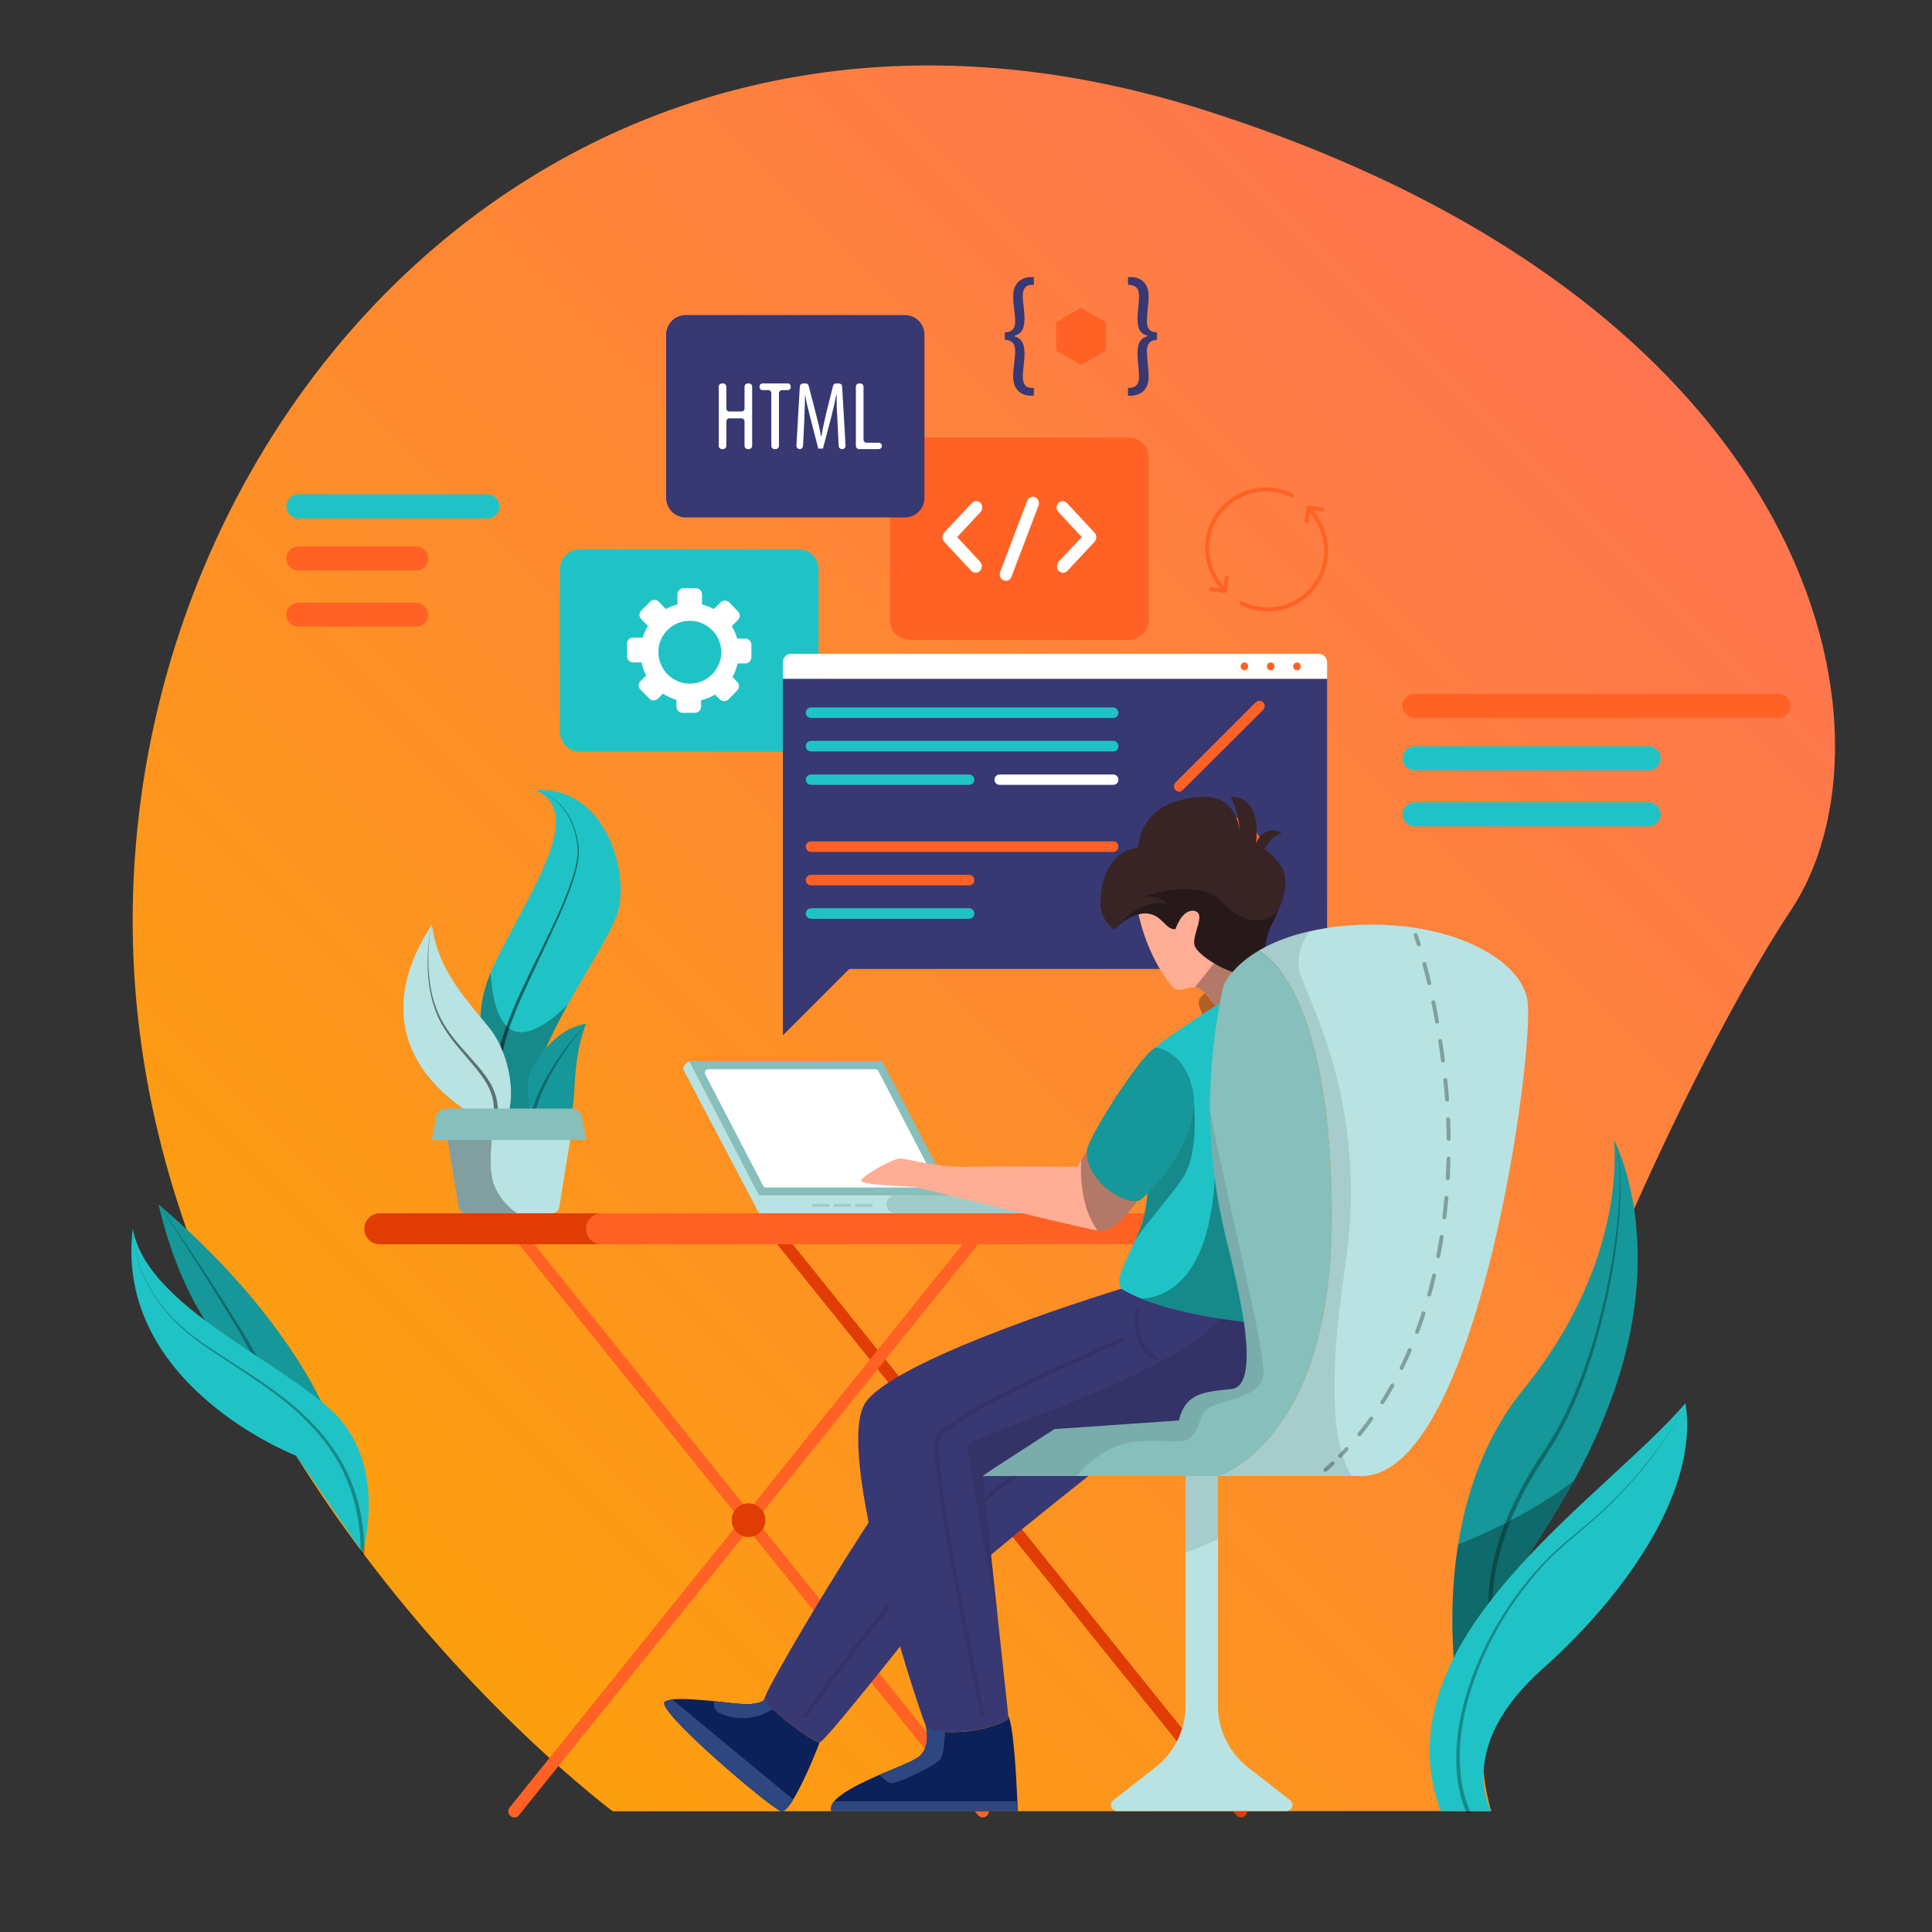 <svg version="1.2" xmlns="http://www.w3.org/2000/svg" viewBox="0 0 786 786" width="786" height="786">
	<rect x="0" y="0" width="786" height="786" fill="#333333" stroke="none"/>
	<title>2517914-ai</title>
	<defs>
		<linearGradient id="g1" x1="54" y1="728" x2="746.5" y2="35.5" gradientUnits="userSpaceOnUse">
			<stop offset="0" stop-color="#fca701"/>
			<stop offset="1" stop-color="#ff6d5d"/>
		</linearGradient>
	</defs>
	<style>
		.s0 { fill: url(#g1) } 
		.s1 { fill: #e03c03 } 
		.s2 { fill: #ff6224 } 
		.s3 { fill: #ffc947 } 
		.s4 { fill: #20c3c5 } 
		.s5 { fill: #ffffff } 
		.s6 { fill: #383873 } 
		.s7 { fill: #86bfbc } 
		.s8 { fill: #b8e3e2 } 
		.s9 { fill: #9fccc9 } 
		.s10 { opacity: .1;mix-blend-mode: overlay;fill: none;stroke: #000000;stroke-linecap: round;stroke-width: 1.6 } 
		.s11 { fill: #382424 } 
		.s12 { fill: #ffad94 } 
		.s13 { opacity: .3;mix-blend-mode: overlay;fill: #000000 } 
		.s14 { fill: #0c2059 } 
		.s15 { fill: #2e4780 } 
		.s16 { opacity: .1;mix-blend-mode: overlay;fill: #000000 } 
		.s17 { fill: #169799 } 
		.s18 { fill: none;stroke: #000000;stroke-linecap: round;stroke-width: 1.6 } 
		.s19 { fill: none;stroke: #000000;stroke-linecap: round;stroke-width: 1.6;stroke-dasharray: 8,8 } 
		.s20 { fill: #000000 } 
	</style>
	<g id="OBJECTS">
		<g id="&lt;Group&gt;">
			<path id="&lt;Path&gt;" class="s0" d="m728.5 370.5c-46.7 69.9-146.3 286.1-121.8 366.3l-357.4 0.1c0 0-51.7-38.4-101.8-105.3-9.1-12.1-18.2-25.2-26.9-39.2-9.2-14.8-18-30.6-26-47.3-23.3-48.4-39.9-104.5-40.6-166.5-2.3-214.7 183.5-414.3 436.3-333.7 252.8 80.5 284.9 255.7 238.2 325.6z"/>
			<g id="&lt;Group&gt;">
				<g id="&lt;Group&gt;">
					<path id="&lt;Path&gt;" class="s1" d="m504.9 739.4c-0.7 0-1.4-0.3-1.9-0.9l-190.6-237c-0.9-1.1-0.7-2.6 0.3-3.5 1.1-0.8 2.6-0.7 3.5 0.4l190.6 237c0.9 1 0.7 2.6-0.4 3.4-0.4 0.4-1 0.6-1.5 0.6z"/>
				</g>
				<g id="&lt;Group&gt;">
					<path id="&lt;Path&gt;" class="s2" d="m209.2 739.4c-0.5 0-1.1-0.2-1.5-0.6-1.1-0.8-1.2-2.4-0.4-3.4l190.6-237c0.9-1.1 2.4-1.2 3.5-0.4 1 0.9 1.2 2.4 0.3 3.5l-190.6 237c-0.4 0.6-1.2 0.9-1.9 0.9z"/>
				</g>
				<g id="&lt;Group&gt;">
					<path id="&lt;Path&gt;" class="s2" d="m399.8 739.4c-0.7 0-1.4-0.3-1.9-0.9l-190.6-237c-0.8-1.1-0.7-2.6 0.4-3.5 1-0.8 2.6-0.7 3.4 0.4l190.6 237c0.9 1 0.7 2.6-0.3 3.4-0.5 0.4-1 0.6-1.6 0.6z"/>
				</g>
				<path id="&lt;Path&gt;" class="s1" d="m243 506.2h-88.6c-3.4 0-6.2-2.8-6.2-6.3 0-3.4 2.8-6.3 6.2-6.3h88.6c3.5 0 6.3 2.9 6.3 6.3 0 3.5-2.8 6.3-6.3 6.3z"/>
				<path id="&lt;Path&gt;" class="s2" d="m497.8 506.2h-253.1c-3.5 0-6.3-2.8-6.3-6.3 0-3.4 2.8-6.3 6.3-6.3h253.1z"/>
				<g id="&lt;Group&gt;">
					<path id="&lt;Path&gt;" class="s1" d="m311.4 618.4c0 3.8-3.1 6.9-6.9 6.9-3.8 0-6.8-3.1-6.8-6.9 0-3.8 3-6.8 6.8-6.8 3.8 0 6.9 3 6.9 6.8z"/>
				</g>
				<path id="&lt;Path&gt;" class="s3" d="m416.5 618.4c0 3.8-3.1 6.9-6.9 6.9-3.8 0-6.9-3.1-6.9-6.9 0-3.8 3.1-6.8 6.9-6.8 3.8 0 6.9 3 6.9 6.8z"/>
			</g>
			<g id="&lt;Group&gt;">
				<path id="&lt;Path&gt;" class="s4" d="m325 305.8h-89.2c-4.4 0-8-3.6-8-8v-66.3c0-4.4 3.6-8 8-8h89.2c4.4 0 8 3.6 8 8v66.3c0 4.4-3.6 8-8 8z"/>
				<path id="&lt;Compound Path&gt;" fill-rule="evenodd" class="s5" d="m305.7 262.3v5.1c0 1.4-1.1 2.5-2.5 2.5h-3.1q-0.7 3-2.1 5.5l1.9 2c1 1 1 2.5 0 3.5l-3.5 3.6c-1 1-2.6 1-3.6 0l-1.9-1.9q-2.6 1.5-5.7 2.3v2.6c0 1.4-1.1 2.5-2.5 2.5h-5c-1.4 0-2.5-1.1-2.5-2.5v-2.8c-2-0.6-3.8-1.4-5.5-2.5l-2 2c-1 1-2.6 1-3.5 0l-3.6-3.6c-1-1-1-2.5 0-3.5l2.3-2.3q-1.3-2.5-1.9-5.3h-3.4c-1.4 0-2.5-1.1-2.5-2.5v-5.1c0-1.4 1.1-2.5 2.5-2.5h3.9q0.7-2.5 2.1-4.7l-2.7-2.8c-1-0.9-1-2.5 0-3.5l3.6-3.6c0.9-1 2.5-1 3.5 0l2.9 3q2.2-1.2 4.7-1.9v-4.1c0-1.3 1.1-2.5 2.5-2.5h5.1c1.3 0 2.4 1.2 2.4 2.5v4.1q2.6 0.7 4.8 1.9l2.7-2.7c1-1 2.6-1 3.6 0l3.5 3.6c1 1 1 2.6 0 3.5l-2.5 2.6q1.5 2.3 2.2 5h3.3c1.4 0 2.5 1.2 2.5 2.5zm-12.5 5.5c1.7-9-6.1-16.7-15.1-15-5 1-9.1 5-10 10-1.7 9 6 16.8 15 15.1 5-1 9.1-5 10.1-10.1z"/>
			</g>
			<g id="&lt;Group&gt;">
				<path id="&lt;Path&gt;" class="s2" d="m459.3 260.3h-89.2c-4.4 0-8-3.5-8-7.9v-66.4c0-4.4 3.6-8 8-8h89.2c4.4 0 8 3.6 8 8v66.4c0 4.4-3.6 7.9-8 7.9z"/>
				<g id="&lt;Group&gt;">
					<g id="&lt;Group&gt;">
						<g id="&lt;Group&gt;">
							<path id="&lt;Path&gt;" class="s5" d="m397 233c-0.7 0-1.3-0.2-1.8-0.7l-11.1-11.9c-0.9-1-0.9-2.7 0-3.7l11.3-12.1c1-1 2.5-1 3.5 0 0.9 1 0.9 2.7 0 3.7l-9.5 10.2 9.3 10c1 1.1 1 2.7 0 3.8-0.5 0.5-1.1 0.7-1.7 0.7z"/>
						</g>
						<g id="&lt;Group&gt;">
							<path id="&lt;Path&gt;" class="s5" d="m432.5 233c-0.7 0-1.3-0.2-1.8-0.7-0.9-1.1-0.9-2.7 0-3.8l9.4-10-9.5-10.2c-1-1-1-2.7 0-3.7 0.9-1 2.5-1 3.4 0l11.3 12.1c0.5 0.5 0.7 1.1 0.7 1.8 0 0.7-0.2 1.4-0.7 1.9l-11.1 11.9c-0.5 0.5-1.1 0.7-1.7 0.7z"/>
						</g>
					</g>
					<g id="&lt;Group&gt;">
						<path id="&lt;Path&gt;" class="s5" d="m409.2 236.3q-0.4 0-0.9-0.2c-1.3-0.6-1.9-2.1-1.4-3.4l11-29c0.6-1.3 2-2 3.2-1.4 1.3 0.5 1.9 2.1 1.4 3.4l-11 28.9c-0.4 1.1-1.3 1.7-2.3 1.7z"/>
					</g>
				</g>
			</g>
			<g id="&lt;Group&gt;">
				<g id="&lt;Group&gt;">
					<g id="&lt;Group&gt;">
						<path id="&lt;Path&gt;" class="s5" d="m539.9 276.2h-221.4v-6.8c0-1.9 1.5-3.4 3.3-3.4h214.7c1.9 0 3.4 1.5 3.4 3.4z"/>
					</g>
					<path id="&lt;Path&gt;" class="s6" d="m533.7 394.2h-209c-3.4 0-6.2-2.8-6.2-6.2v-111.8h221.4v111.8c0 3.4-2.8 6.2-6.2 6.2z"/>
					<g id="&lt;Group&gt;">
						<g id="&lt;Group&gt;">
							<path id="&lt;Path&gt;" class="s2" d="m529.2 271.1c0 0.9-0.7 1.6-1.5 1.6-0.9 0-1.6-0.7-1.6-1.6 0-0.9 0.7-1.6 1.6-1.6 0.8 0 1.5 0.7 1.5 1.6z"/>
							<path id="&lt;Path&gt;" class="s2" d="m518.5 271.1c0 0.9-0.7 1.6-1.5 1.6-0.9 0-1.6-0.7-1.6-1.6 0-0.9 0.7-1.6 1.6-1.6 0.8 0 1.5 0.7 1.5 1.6z"/>
							<path id="&lt;Path&gt;" class="s2" d="m507.8 271.1c0 0.9-0.7 1.6-1.5 1.6-0.9 0-1.6-0.7-1.6-1.6 0-0.9 0.7-1.6 1.6-1.6 0.8 0 1.5 0.7 1.5 1.6z"/>
						</g>
					</g>
					<path id="&lt;Path&gt;" class="s4" d="m452.9 292.1h-122.9c-1.2 0-2.2-1-2.2-2.1 0-1.2 1-2.2 2.2-2.2h122.9c1.2 0 2.1 1 2.1 2.2 0 1.1-0.9 2.1-2.1 2.1z"/>
					<path id="&lt;Path&gt;" class="s4" d="m452.9 305.7h-122.9c-1.2 0-2.2-0.9-2.2-2.1 0-1.2 1-2.2 2.2-2.2h122.9c1.2 0 2.1 1 2.1 2.2 0 1.2-0.9 2.1-2.1 2.1z"/>
					<path id="&lt;Path&gt;" class="s4" d="m394.3 319.3h-64.3c-1.2 0-2.2-0.9-2.2-2.1 0-1.2 1-2.1 2.2-2.1h64.3c1.1 0 2.1 0.9 2.1 2.1 0 1.2-1 2.1-2.1 2.1z"/>
					<path id="&lt;Path&gt;" class="s2" d="m452.9 346.6h-122.9c-1.2 0-2.2-1-2.2-2.2 0-1.2 1-2.1 2.2-2.1h122.9c1.2 0 2.1 0.9 2.1 2.1 0 1.2-0.9 2.2-2.1 2.2z"/>
					<path id="&lt;Path&gt;" class="s2" d="m394.3 360.2h-64.3c-1.2 0-2.2-1-2.2-2.2 0-1.1 1-2.1 2.2-2.1h64.3c1.1 0 2.1 1 2.1 2.1 0 1.2-1 2.2-2.1 2.2z"/>
					<path id="&lt;Path&gt;" class="s4" d="m394.3 373.8h-64.3c-1.2 0-2.2-1-2.2-2.1 0-1.2 1-2.2 2.2-2.2h64.3c1.1 0 2.1 1 2.1 2.2 0 1.1-1 2.1-2.1 2.1z"/>
					<path id="&lt;Path&gt;" class="s5" d="m452.9 319.3h-46.2c-1.2 0-2.1-0.9-2.1-2.1 0-1.2 0.9-2.1 2.1-2.1h46.2c1.2 0 2.1 0.9 2.1 2.1 0 1.2-0.9 2.1-2.1 2.1z"/>
					<path id="&lt;Path&gt;" class="s2" d="m513.9 288.8l-32.7 32.6c-0.8 0.9-2.1 0.9-3 0-0.8-0.8-0.8-2.2 0-3l32.7-32.7c0.8-0.8 2.2-0.8 3 0 0.8 0.9 0.8 2.2 0 3.1z"/>
					<path id="&lt;Path&gt;" class="s2" d="m515.3 350.6c0 10.6-8.6 19.2-19.2 19.2-10.7 0-19.3-8.6-19.3-19.2 0-10.7 8.6-19.3 19.3-19.3 10.6 0 19.2 8.6 19.2 19.3z"/>
					<path id="&lt;Path&gt;" class="s4" d="m493.5 364c0 6-4.8 10.9-10.9 10.9-6 0-10.9-4.9-10.9-10.9 0-6 4.9-10.9 10.9-10.9 6.1 0 10.9 4.9 10.9 10.9z"/>
				</g>
				<path id="&lt;Path&gt;" class="s6" d="m354.3 385.4l-35.8 35.8v-39"/>
			</g>
			<g id="&lt;Group&gt;">
				<path id="&lt;Path&gt;" class="s7" d="m280.4 431.7h78.5l28.4 54.6h-78.5z"/>
				<path id="&lt;Path&gt;" class="s5" d="m310.4 482.3l-23.5-45.2c-0.5-1 0.2-2.1 1.2-2.1h68c0.5 0 1 0.3 1.2 0.7l23.6 45.3c0.4 0.9-0.2 2.1-1.3 2.1h-67.9c-0.6 0-1.1-0.3-1.3-0.8z"/>
				<path id="&lt;Path&gt;" class="s8" d="m372.4 493.6h-63.6v-7.3h63.6z"/>
				<path id="&lt;Path&gt;" class="s9" d="m430.7 490c0 2-1.6 3.6-3.7 3.6h-62.7c-2 0-3.7-1.6-3.7-3.6 0-2 1.7-3.7 3.7-3.7h62.7c2.1 0 3.7 1.7 3.7 3.7z"/>
				<path id="&lt;Path&gt;" class="s8" d="m308.8 493.6l-30.5-57.9c-0.5-1-0.2-2.2 0.7-2.9l1.4-1.1 28.4 54.6z"/>
				<path id="&lt;Path&gt;" class="s9" d="m337.4 491h-7v-1.2h7z"/>
				<path id="&lt;Path&gt;" class="s9" d="m346.2 491h-7v-1.2h7z"/>
				<path id="&lt;Path&gt;" class="s9" d="m355 491h-7v-1.2h7z"/>
			</g>
			<g id="&lt;Group&gt;">
				<path id="&lt;Path&gt;" class="s6" d="m452 593.3c0 0-65.2 50.7-75.5 63.6-3.9 4.9-10.7 13.4-17.7 22.2-11.6 14.4-23.8 29.4-25.3 29.7-2.3 0.6-21.9-14.3-22.5-17.5-0.3-2 17.5-32.5 32.9-57.1 9.4-14.9 17.8-27.6 20.8-30.4 7.9-7.3 56.3-32.9 56.3-32.9z"/>
				<path id="&lt;Path&gt;" class="s10" d="m327.7 698c0 0 60.8-86.6 91.4-101.2"/>
				<path id="&lt;Path&gt;" class="s11" d="m519.9 370.9q-1.1 2.4-2.4 4.9c-4.8 9.1-1.3 18.2-6.7 20.5q-0.5 0.3-1.1 0.4c-7 1.5-23.1-7.8-23.8-12.5-0.7-4.6 4.9-12.6 0-13.6-5-0.9-7.7 7.4-7.7 7.4-4.1 0.5-5.5-6.4-12.3-6.4q-1.4 0-2.7 0.4c-3.2 0.7-6 2.7-7.7 4.2-1.3 1.1-2.1 2-2.1 2 0 0-6-3.8-5.7-11.3 0.5-11.8 4.8-20.4 15.3-22.1 1.2-13.2 12-20.2 26.4-20.6 12.7-0.4 14.6 11 14.9 13.8-0.1-2.1-0.7-9.1-3.7-13.8 6.3-0.3 11.9 4.2 10.4 19 1.5-4.4 6.6-7.2 10.5-4-3.6 0-7.1 6.1-7.1 6.1 0 0 4.3 2.8 7.2 7.8 2.4 4.2 1.5 10.4-1.7 17.8z"/>
				<path id="&lt;Path&gt;" class="s12" d="m510.8 396.3l-0.1 2.2-0.6 7.7c0 0-11.7 9.9-18.3 0q0-0.1-0.1-0.2c-2.1-3.1-3.9-4.1-5.6-4.3-3.7-0.5-6.6 3.1-9.6-0.8-8.8-11-12.2-23.8-13.3-28.9q1.3-0.4 2.7-0.4c6.8 0 8.2 6.9 12.3 6.4 0 0 2.7-8.3 7.7-7.4 4.9 1-0.7 9 0 13.6 0.3 2.1 3.7 5.1 8 7.7 4.9 3 11.2 5.4 15.1 4.9q0.4 0 0.7-0.1 0.6-0.1 1.1-0.4z"/>
				<path id="&lt;Path&gt;" class="s13" d="m512.6 410.6c-5.2 3.6-14.8 4.2-14.8 4.2l-7.9-1.2c0 0-3.3-4.8-1.8-7.4 0.3-0.6 1.1-1.3 2.1-2.1 2.1-1.8 5.5-4 9-5.8 3.7-1.9 7.4-3.4 10.1-3.6 6.6-0.3 8.6 12.3 3.3 15.9z"/>
				<path id="&lt;Path&gt;" class="s4" d="m511.1 538.3c-11.7 2.2-36.5-4.7-48.4-10-3.5-1.6-5.9-3-6.5-4-2.3-4 0-7.1 5.7-19.9q0.9-2.1 2-4.6c3.8-9.1 3.9-28.3 3.8-44.9 0-14.2-0.1-26.4 2.2-28.6 4.9-4.7 29.3-20.1 29.3-20.1l4.9 25.3c0 0 2.7 12.9 5.6 29.7 5.4 30.9 11.2 75.2 1.4 77.1z"/>
				<path id="&lt;Path&gt;" class="s6" d="m519.2 549.6c0 1.1-11.6 28.3-21.4 32.2-9.8 3.9-68.8-0.4-68.8-0.4l-29.2 19.1 6.1 57.5 4.3 40 0.1 1.3c-8.9 5.8-31.4 7.4-33.8 2.4q0 0 0 0c-2.4-5.1-38.1-112.9-24.1-131.5 14-18.7 103.8-45.9 103.8-45.9 2.4 1.5 5.1 2.8 8 4 10 4.1 22.7 6.7 32.4 8.2 3.7 0.5 6.9 1 9.4 1.3 3.2 0.3 5.1 0.5 5.1 0.5 0 0 8.1 10.1 8.1 11.3z"/>
				<path id="&lt;Path&gt;" class="s14" d="m414 736.8h-75.8c-0.4-1.3 0.1-2.7 1.2-4 3.1-3.7 10.8-7.4 18.3-10.7 7-3 13.8-5.6 16.1-7.4 5.3-4.3 2.8-12.5 2.7-13 0.8 1.7 3.9 2.6 8 2.9 8 0.6 19.9-1.4 25.8-5.3l-0.1-1.3c2.2 4.3 3.3 25.7 3.7 34.8 0.1 2.5 0.1 4 0.1 4z"/>
				<path id="&lt;Path&gt;" class="s15" d="m384.5 704.6c-0.2 3.6-0.7 9.5-1.8 11-1.5 2.4-18.3 10.6-20.6 9.8-1.5-0.5-3.3-2.2-4.4-3.3 7-3 13.8-5.6 16.1-7.4 5.3-4.3 2.8-12.5 2.7-13 0.8 1.7 3.9 2.6 8 2.9z"/>
				<path id="&lt;Path&gt;" class="s15" d="m414 736.8h-75.8c-0.4-1.3 0.1-2.7 1.2-4h74.5c0.1 2.5 0.1 4 0.1 4z"/>
				<path id="&lt;Path&gt;" class="s14" d="m333.5 708.8c0 0-5.8 15.2-10.8 23.3-1.9 3.2-3.8 5.3-5.1 4.7-4.7-1.7-51.6-41.6-47.1-44.5 0.6-0.4 1.7-0.7 3-0.9 4.1-0.5 10.8 0.1 17.1 0.7 5.4 0.6 10.4 1.2 13 1.2 6.6 0 7.4-2 7.4-2 0.2 0.8 1.4 2.3 3.3 4 5.8 5.5 17.4 14 19.2 13.5z"/>
				<path id="&lt;Path&gt;" class="s15" d="m314.3 695.3c-10 6.6-20.3 2.7-22.4 1.1-1.5-1.1-1.5-3.1-1.3-4.3 5.4 0.6 10.4 1.2 13 1.2 6.6 0 7.4-2 7.4-2 0.2 0.8 1.4 2.3 3.3 4z"/>
				<path id="&lt;Path&gt;" class="s15" d="m322.7 732.1c-1.9 3.2-3.8 5.3-5.1 4.7-4.7-1.7-51.6-41.6-47.1-44.5 0.6-0.4 1.7-0.7 3-0.9z"/>
				<path id="&lt;Path&gt;" class="s12" d="m462.7 488.6c-3.6 5.1-10.2 12.9-15.6 12.1q-0.3 0-0.7-0.1c-10.3-1.8-70.9-17-73.8-17.6-2.9-0.5-23.3-0.7-22.2-2.9 1.2-2.1 12.9-8.9 16-8.8 3.1 0.2 15.3 3.8 27.6 3.4 12.2-0.4 44.3 0 44.3 0l1.6-2.7 2.3-4c-0.7 11.9 13.7 21.6 20.5 20.6z"/>
				<path id="&lt;Path&gt;" class="s10" d="m462.7 532.9c0 0-2.8 14.9 8.1 19.9"/>
				<path id="&lt;Path&gt;" class="s10" d="m399.8 698c0 0-21.8-103.3-18.3-112.9 3.5-9.5 75.5-40.2 75.5-40.2"/>
				<path id="&lt;Path&gt;" class="s16" d="m519.2 549.6c0 1.1-11.6 28.3-21.4 32.2-9.8 3.9-68.8-0.4-68.8-0.4l-29.2 19.1 6.1 57.5c0 0-12.3-65.6-12.3-69.9 0-3.7 81.5-27.1 103-51.6 8.4 1.3 14.5 1.8 14.5 1.8 0 0 8.1 10.1 8.1 11.3z"/>
				<path id="&lt;Path&gt;" class="s13" d="m480.8 479.9c-5 7.2-13.2 16.3-18.9 24.5q0.9-2.1 2-4.6c3.8-9.1 3.9-28.3 3.8-44.9l17.5-11.5c0 0 3.8 25-4.4 36.5z"/>
				<path id="&lt;Path&gt;" class="s17" d="m465.9 486.4q-1.1 1.1-2.3 2-0.4 0.2-0.9 0.2c-6.8 1-21.2-8.7-20.5-20.6 0-0.9 0.7-2.6 1.9-4.9 5.8-11.9 23.5-38.2 26.7-36.9 0 0 11.3 1.7 14.4 17.2 2.9 14.5-7.5 32.1-19.3 43z"/>
				<path id="&lt;Path&gt;" class="s13" d="m506 537.8c-2.5-0.3-5.7-0.8-9.4-1.3-9.7-1.5-22.4-4.1-32.4-8.2 8.8-0.3 27.7-6.1 30-49.2 1 8 2.6 16.4 4.7 25 2.9 11.3 5.6 23.3 7.1 33.7z"/>
				<path id="&lt;Path&gt;" class="s13" d="m501.4 395.5q-1.4 1.6-2.2 2.8c-3.5 1.8-6.9 4-9 5.8-1.5-1.7-2.8-2.3-4.1-2.4l7.8-9.8c2.3 1.4 4.9 2.7 7.5 3.6z"/>
				<path id="&lt;Path&gt;" class="s13" d="m462.7 488.6c-3.6 5.1-10.2 12.9-15.6 12.1q-0.3 0-0.7-0.1c-6.7-9.6-6.9-22.3-6.5-28.6l2.3-4c-0.7 11.9 13.7 21.6 20.5 20.6z"/>
				<path id="&lt;Path&gt;" class="s13" d="m519.9 370.9q-1.1 2.4-2.4 4.9c-2.3 4.5-2.7 8.9-3.1 12.6q-1.2-0.9-2.4-1.6c-5 3-8.4 6.1-10.6 8.7-7.2-2.6-15-8-15.5-11.3-0.7-4.6 4.9-12.6 0-13.6-5-0.9-7.7 7.4-7.7 7.4-4.1 0.5-5.5-6.4-12.3-6.4q-1.4 0-2.7 0.4c-3.2 0.7-6 2.7-7.7 4.2 0 0 7.5-10.6 19.4-8.5 0 0-1.7-3.3-9.7-2.9 16.7-5.5 27.4-3.3 32.6 2.7 4.2 4.9 14 11 22.1 3.4z"/>
			</g>
			<g id="&lt;Group&gt;">
				<path id="&lt;Path&gt;" class="s8" d="m553.9 600.5h-58.4c0 0 46.3-13.6 46.3-105.4q0-1.8 0-3.5c-0.5-61.4-13.6-95.2-29.8-104.8 5.1-3 11.8-5.9 20.7-7.9 3.9-0.9 8.2-1.6 12.9-2.1 40-4 71.9 11.6 75.7 29.4 3.8 17.7-19.6 194.3-67.4 194.3z"/>
				<path id="&lt;Path&gt;" class="s7" d="m541.8 495.1c0 91.8-46.3 105.4-46.3 105.4h-95.7l4-2.8 25.2-16.3 50.6-3.5c2.7-11.2 10.1-11.6 21.4-12.8 6.5-0.7 7.2-11.7 5.2-26.4-1.5-10.5-4.3-22.9-7.3-34.6-2.1-8.6-3.7-17-4.7-25-1.3-9.5-1.8-18.5-1.9-27-0.1-19.4 2.3-35.9 4.7-47.8q0.4-1.8 0.8-3.4 0 0 0-0.1c0.2-0.5 1.2-2.6 3.6-5.3 2.2-2.6 5.6-5.7 10.6-8.7q1.2 0.7 2.4 1.6c15.1 11.5 26.9 44.9 27.4 103.2q0 1.7 0 3.5z"/>
				<path id="&lt;Path&gt;" class="s8" d="m523.3 736.8h-68.8c-2.4 0-3.4-2.9-1.6-4.4l17.3-13.5c7.6-6 12.1-15.2 12.1-24.9v-93.5h13.2v93.5c0 9.7 4.5 18.9 12.1 24.9l17.3 13.5c1.8 1.5 0.8 4.4-1.6 4.4z"/>
				<g id="&lt;Group&gt;" style="opacity: .3;mix-blend-mode: overlay">
					<g id="&lt;Group&gt;">
						<path id="&lt;Path&gt;" class="s18" d="m575.9 380.4c0 0 0.5 1.3 1.3 3.8"/>
						<path id="&lt;Path&gt;" class="s19" d="m579.5 392.2c2.4 8.8 5.4 22.4 7.8 41.1 6.3 48.3-0.1 116.1-42.1 159"/>
						<path id="&lt;Path&gt;" class="s18" d="m542.2 595.3q-1.4 1.4-3 2.7"/>
					</g>
				</g>
				<path id="&lt;Path&gt;" class="s16" d="m495.5 600.5v25.6c-4.6 2.3-9.2 4.2-13.2 5.5v-31.1z"/>
				<path id="&lt;Path&gt;" class="s16" d="m513.8 560.8c-3.1 9.8-22.5 8-24.9 15.2-5 15.3-7.8 8.6-27 10.5-11 1.1-19 8.2-23.8 14h-38.3l4-2.8 25.2-16.3 50.6-3.5c2.7-11.2 10.1-11.6 21.4-12.8 6.5-0.7 7.2-11.7 5.2-26.4-1.5-10.5-4.3-22.9-7.3-34.6-2.1-8.6-3.7-17-4.7-25-1.3-9.5-1.8-18.5-1.9-27 7.5 39 23.8 101.5 21.5 108.7z"/>
				<path id="&lt;Path&gt;" class="s16" d="m541.8 495.1q0-1.8 0-3.5c-0.5-61.4-13.6-95.2-29.8-104.8 5.1-3 11.8-5.9 20.7-7.9-2.7 3.9-5.4 9.7-4.1 15.8 2.3 10.9 28.8 52.9 18.7 120.2-7.3 48.6-4.9 73.9 2.7 85.6h-54.5c0 0 46.3-13.6 46.3-105.4z"/>
			</g>
			<path id="&lt;Path&gt;" class="s13" d="m207.9 445.1c0 2.1-0.2 4.1-0.6 5.9h-18.8c-5.5-3.6-14.5-10.9-19.9-21.8 5 5.5 13.6 12.1 22.3 14.2 7.7 1.7 13.3 1 17 1.7z"/>
			<g id="&lt;Group&gt;">
				<path id="&lt;Path&gt;" class="s4" d="m251.5 370.5c-2.1 7.7-11.7 22.4-20.5 38.2-9.6 17.3-18.1 35.8-14.8 47.5 0.9 3 1.2 5.1 1.2 6.7 0.1 5.1-3.8 3.5-7.7 0.6-4-3-8.1-7.3-8.1-7.3l0.3-22.7c0 0-12.9-11.9-2.3-37.8q1-2.5 2.3-5.1c14.6-29.5 36.5-60.4 15.8-69.2 28.6-1.7 38.2 33.2 33.8 49.1z"/>
				<g id="&lt;Group&gt;" style="opacity: .5;mix-blend-mode: overlay">
					<path id="&lt;Path&gt;" class="s20" d="m217.7 321.4c5.3 1.2 10 4.8 13 9.4 0.8 1.1 1.3 2.3 2 3.5 0.4 1.3 1.1 2.6 1.4 3.9 0.4 1.3 0.7 2.6 0.9 4l0.4 2 0.1 2.1c-0.1 5.5-1.9 10.8-3.7 15.9-1.9 5.2-4.1 10.2-6.4 15.1-4.5 10-9.4 19.7-13.8 29.7-2.1 5-4.2 10.1-5.7 15.3-0.8 2.5-1.3 5.2-1.7 7.8-0.3 2.7-0.3 5.4 0.5 7.7l0.1 0.1c0.1 0.4-0.1 0.9-0.5 1-0.5 0.2-0.9-0.1-1.1-0.5q0 0 0 0c-0.9-2.8-0.9-5.7-0.5-8.5 0.4-2.7 1-5.4 1.8-8.1 1.7-5.2 3.8-10.3 6-15.3 4.5-10 9.5-19.6 14.2-29.5 2.3-4.9 4.6-9.9 6.5-15 1.9-5.1 3.7-10.3 3.9-15.7l-0.1-2-0.3-2c-0.2-1.4-0.6-2.7-0.9-4-0.3-1.3-0.9-2.6-1.4-3.9-0.6-1.2-1.1-2.4-1.9-3.5-2.9-4.6-7.5-8.2-12.8-9.5z"/>
				</g>
				<path id="&lt;Path&gt;" class="s17" d="m238.4 416.5c-8.7 23.1 0 40.6-13.1 43-6 1.2-8.7-3.3-9.8-8.4-1.3-6.2-0.4-13.3-0.4-13.3 0 0 2.2-5.7 6.9-11.2 3.8-4.5 9.2-8.9 16.4-10.1z"/>
				<path id="&lt;Path&gt;" class="s8" d="m207.9 445.1c0 5.4-1.2 9.9-3.7 12.3q-0.4 0.4-0.8 0.6c-6.2 5.1-10.1-4.1-10.1-4.1 0 0-16.5-8.2-24.7-24.7-6.3-12.7-7.7-30.3 7.1-53 2.1 16.1 11 27.1 19.8 37.6q0 0 0 0 1.6 2 3.2 3.9c6.1 7.3 9.3 18.5 9.2 27.4z"/>
				<g id="&lt;Group&gt;" style="opacity: .5;mix-blend-mode: overlay">
					<path id="&lt;Path&gt;" class="s20" d="m175.7 376.2c-1.5 6.9-1.8 14.1-1.1 21.1 0.7 7.1 2.6 14 6.4 20 3.7 6 8.8 11 13.4 16.4 2.3 2.7 4.5 5.6 6.1 8.9 1.5 3.3 2.3 7.1 2 10.8-0.1 0.4-0.5 0.7-0.9 0.7-0.5 0-0.8-0.4-0.8-0.9q0 0 0 0c0.4-3.4-0.2-6.8-1.6-10-1.4-3.1-3.5-6-5.7-8.7-4.5-5.5-9.5-10.6-13.2-16.8-3.7-6.1-5.5-13.3-6.1-20.3-0.6-7.1-0.1-14.3 1.5-21.2z"/>
				</g>
				<g id="&lt;Group&gt;" style="opacity: .3;mix-blend-mode: overlay">
					<path id="&lt;Path&gt;" class="s20" d="m238.4 416.5c-2.5 2.9-4.8 6-7.1 9.1-2.2 3.1-4.3 6.3-6.2 9.6-3.8 6.6-7 13.7-8.1 21.1 0 0.5-0.4 0.8-0.9 0.7-0.4 0-0.8-0.4-0.7-0.9q0 0 0 0c1.4-7.8 5-14.8 9-21.3 2-3.3 4.3-6.4 6.6-9.5 2.3-3 4.8-6 7.4-8.8z"/>
				</g>
				<path id="&lt;Path&gt;" class="s8" d="m233.1 456.8l-5.6 34.4c-0.3 1.4-1.5 2.4-3 2.4h-34.9c-1.5 0-2.7-1-3-2.4l-4.6-28-1-6.4c-0.4-1.9 1.1-3.6 3-3.6h46.1c1.9 0 3.3 1.7 3 3.6z"/>
				<path id="&lt;Path&gt;" class="s7" d="m238.4 463.8h-62.7l1.6-9.4c0.4-1.9 2.1-3.4 4.1-3.4h51.3c2 0 3.7 1.5 4 3.4z"/>
				<path id="&lt;Path&gt;" class="s13" d="m215.1 437.8c0 0-0.9 7.1 0.4 13.2h-8.2c0.4-1.8 0.6-3.8 0.6-5.9 0.1-8.9-3.1-20.1-9.2-27.4q-1.6-1.9-3.2-3.9 0 0 0 0c0.1-5 1.2-11.1 4.1-18.1 0.5 8.2 2.5 22.6 10.8 24.1 6.3 1.2 14.4-5 20.6-11.1-3.2 5.9-6.4 12-9 17.9-4.7 5.5-6.9 11.2-6.9 11.2z"/>
				<path id="&lt;Path&gt;" class="s13" d="m210.4 493.6h-20.8c-1.5 0-2.7-1-3-2.4l-4.5-27.4h18c-0.4 3.8-1 11 0.4 16.5 1 4.4 4.9 10.1 9.9 13.3z"/>
			</g>
			<g id="&lt;Group&gt;">
				<path id="&lt;Path&gt;" class="s6" d="m368.2 210.5h-89.3c-4.4 0-7.9-3.6-7.9-8v-66.3c0-4.4 3.5-8 7.9-8h89.3c4.4 0 7.9 3.6 7.9 8v66.3c0 4.4-3.5 8-7.9 8z"/>
				<g id="&lt;Group&gt;">
					<path id="&lt;Compound Path&gt;" class="s5" d="m295.5 157.3v8.9c0 0.7 0.5 1.2 1.2 1.2h4.9c0.8 0 1.3-0.5 1.3-1.2v-8.9c0-0.7 0.6-1.3 1.3-1.3h0.5c0.7 0 1.3 0.6 1.3 1.3v24.1c0 0.7-0.6 1.3-1.3 1.3h-0.5c-0.7 0-1.3-0.6-1.3-1.3v-9.9c0-0.7-0.5-1.3-1.3-1.3h-4.9c-0.7 0-1.2 0.6-1.2 1.3v9.9c0 0.7-0.6 1.3-1.3 1.3h-0.5c-0.7 0-1.3-0.6-1.3-1.3v-24.1c0-0.7 0.6-1.3 1.3-1.3h0.5c0.7 0 1.3 0.6 1.3 1.3z"/>
					<path id="&lt;Compound Path&gt;" class="s5" d="m312.6 158.7h-2.3c-0.8 0-1.3-0.5-1.3-1.2v-0.2c0-0.7 0.5-1.3 1.3-1.3h10.2c0.7 0 1.2 0.6 1.2 1.3v0.2c0 0.7-0.5 1.2-1.2 1.2h-2.3c-0.7 0-1.3 0.6-1.3 1.3v21.4c0 0.7-0.6 1.3-1.3 1.3h-0.5c-0.7 0-1.3-0.6-1.3-1.3v-21.4c0-0.7-0.5-1.3-1.2-1.3z"/>
					<path id="&lt;Compound Path&gt;" class="s5" d="m340.7 171.2c-0.2-3.5-0.4-7.4-0.3-10.4h-0.2c-0.6 2.9-1.3 6.1-2.1 9.2l-3.3 12.5h-1.9l-3.1-12c-0.9-3.4-1.7-6.7-2.2-9.7h-0.1c0 3.1-0.2 6.8-0.3 10.6l-0.5 10c0 0.7-0.6 1.3-1.3 1.3h-0.1c-0.8 0-1.3-0.7-1.3-1.4l1.4-24.1c0.1-0.7 0.6-1.2 1.3-1.2h1.1c0.6 0 1.1 0.4 1.2 1l2.9 11.2c0.9 3.5 1.6 6.1 2.1 9.2h0.2c0.5-3.1 1.1-5.6 1.9-9.2l2.8-11.2c0.1-0.6 0.7-1 1.2-1h1.2c0.7 0 1.3 0.5 1.3 1.2l1.4 24.1c0 0.7-0.5 1.4-1.3 1.4h-0.2c-0.7 0-1.3-0.6-1.3-1.3z"/>
					<path id="&lt;Compound Path&gt;" class="s5" d="m349.5 156h0.5c0.7 0 1.3 0.6 1.3 1.3v21.5c0 0.7 0.5 1.3 1.3 1.3h4.9c0.7 0 1.3 0.6 1.3 1.3 0 0.7-0.6 1.3-1.3 1.3h-8c-0.7 0-1.3-0.6-1.3-1.3v-24.1c0-0.7 0.6-1.3 1.3-1.3z"/>
				</g>
			</g>
			<g id="&lt;Group&gt;">
				<g id="&lt;Group&gt;">
					<g id="&lt;Group&gt;">
						<path id="&lt;Compound Path&gt;" class="s6" d="m408.8 135.2c3.4 0 4.2-2.2 4.2-4.2 0-1.8-0.2-3.5-0.4-5.2-0.2-1.8-0.4-3.4-0.4-5.3 0-5.5 3.4-7.8 7.7-7.8h0.7v3.2h-0.9c-2.6 0-3.6 1.8-3.6 4.5 0 1.7 0.2 3.2 0.4 4.6 0.1 1.6 0.3 3.1 0.3 4.5 0 4.8-1.6 6.4-4.2 7.1v0.2c2.6 0.7 4.2 2.4 4.2 7.2 0 1.5-0.2 3-0.3 4.5-0.2 1.6-0.4 3.1-0.4 4.7 0 2.7 0.9 4.6 3.7 4.6h0.8v3.2h-0.8c-4 0-7.6-2-7.6-7.8 0-1.8 0.2-3.6 0.4-5.4 0.2-1.8 0.4-3.5 0.4-5.2 0-2-0.8-4.3-4.2-4.3z"/>
						<path id="&lt;Compound Path&gt;" class="s6" d="m470.7 138.3c-3.3 0-4.1 2.3-4.1 4.3 0 1.7 0.2 3.4 0.3 5.2 0.2 1.8 0.4 3.6 0.4 5.4 0 5.8-3.6 7.8-7.6 7.8h-0.8v-3.2h0.9c2.7-0.3 3.6-1.9 3.6-4.6 0-1.6-0.2-3.1-0.3-4.7-0.2-1.5-0.3-3-0.3-4.5-0.1-4.8 1.5-6.5 4.1-7.2v-0.2c-2.6-0.7-4.2-2.3-4.1-7.1 0-1.4 0.1-2.9 0.3-4.5 0.1-1.4 0.3-2.9 0.3-4.6 0-2.7-1-4.2-3.6-4.5h-0.9v-3.2h0.8c4.3 0 7.6 2.3 7.6 7.8 0 1.9-0.2 3.5-0.4 5.3-0.1 1.7-0.3 3.4-0.3 5.2 0 2 0.8 4.2 4.1 4.2z"/>
					</g>
				</g>
				<path id="&lt;Path&gt;" class="s2" d="m439.8 148.5l-10.1-5.8v-11.7l10.1-5.8 10.1 5.8v11.7z"/>
			</g>
			<g id="&lt;Group&gt;">
				<path id="&lt;Path&gt;" class="s2" d="m526.3 202c-0.2 0.4-0.7 0.5-1.1 0.3-8.8-4.4-19.5-2.6-26.5 4.4-8.7 8.6-9 22.5-0.9 31.6l0.4-3.5c0.1-0.4 0.5-0.8 0.9-0.7 0.5 0 0.8 0.4 0.7 0.9l-0.6 5.5q-0.1 0.3-0.3 0.5-0.3 0.2-0.6 0.2l-5.7-0.7c-0.4 0-0.7-0.5-0.7-0.9 0.1-0.5 0.5-0.8 0.9-0.7l3.7 0.4c-8.6-9.7-8.3-24.5 1-33.8 7.5-7.5 18.9-9.4 28.5-4.6 0.4 0.2 0.5 0.7 0.3 1.1z"/>
				<path id="&lt;Path&gt;" class="s2" d="m504.3 245.1c0.2-0.4 0.7-0.6 1.1-0.4 8.9 4.4 19.6 2.7 26.6-4.3 8.7-8.7 8.9-22.6 0.9-31.7l-0.5 3.5c0 0.5-0.4 0.8-0.9 0.7-0.4 0-0.7-0.4-0.7-0.9l0.7-5.4q0-0.4 0.3-0.6 0.2-0.2 0.6-0.2l5.6 0.7c0.5 0.1 0.8 0.5 0.7 0.9 0 0.5-0.4 0.8-0.9 0.7l-3.7-0.4c8.6 9.7 8.3 24.5-1 33.8-7.5 7.5-18.9 9.4-28.4 4.7-0.4-0.2-0.6-0.7-0.4-1.1z"/>
			</g>
			<g id="&lt;Group&gt;">
				<path id="&lt;Path&gt;" class="s2" d="m723.6 292.1h-148.1c-2.7 0-4.9-2.2-4.9-4.9 0-2.7 2.2-4.9 4.9-4.9h148.1c2.7 0 4.9 2.2 4.9 4.9 0 2.7-2.2 4.9-4.9 4.9z"/>
				<path id="&lt;Path&gt;" class="s4" d="m670.7 313.4h-95.2c-2.7 0-4.9-2.2-4.9-4.9 0-2.7 2.2-4.9 4.9-4.9h95.2c2.7 0 4.9 2.2 4.9 4.9 0 2.7-2.2 4.9-4.9 4.9z"/>
				<path id="&lt;Path&gt;" class="s4" d="m670.7 336.2h-95.2c-2.7 0-4.9-2.2-4.9-4.9 0-2.7 2.2-4.9 4.9-4.9h95.2c2.7 0 4.9 2.2 4.9 4.9 0 2.7-2.2 4.9-4.9 4.9z"/>
			</g>
			<g id="&lt;Group&gt;">
				<path id="&lt;Path&gt;" class="s4" d="m198.3 210.9h-76.9c-2.7 0-4.9-2.2-4.9-4.9 0-2.7 2.2-4.9 4.9-4.9h76.9c2.7 0 4.9 2.2 4.9 4.9 0 2.7-2.2 4.9-4.9 4.9z"/>
				<path id="&lt;Path&gt;" class="s2" d="m169.3 232.1h-47.9c-2.7 0-4.9-2.2-4.9-4.9 0-2.7 2.2-4.9 4.9-4.9h47.9c2.7 0 4.9 2.2 4.9 4.9 0 2.7-2.2 4.9-4.9 4.9z"/>
				<path id="&lt;Path&gt;" class="s2" d="m169.3 254.9h-47.9c-2.7 0-4.9-2.1-4.9-4.8 0-2.8 2.2-4.9 4.9-4.9h47.9c2.7 0 4.9 2.1 4.9 4.9 0 2.7-2.2 4.8-4.9 4.8z"/>
			</g>
			<g id="&lt;Group&gt;">
				<path id="&lt;Path&gt;" class="s17" d="m656.9 565.3c-4.8 13.9-10.5 26.1-16.5 37-20.7 37.9-44.8 61.9-45.7 97.2 0 0-7.5-33.2-1.5-71.1 3.4-21.3 11-44 26.5-63.1 43.3-53.2 36.9-101.5 36.9-101.5 0 0 21.6 39.6 0.3 101.5z"/>
				<g id="&lt;Group&gt;" style="opacity: .3;mix-blend-mode: overlay">
					<path id="&lt;Path&gt;" class="s20" d="m605.9 658.1c-0.6-4.4-0.4-8.7 0-13q0.6-6.4 2.3-12.7c2.1-8.3 5.3-16.4 9.2-24 1.9-3.9 4.1-7.6 6.3-11.3l6.9-10.7c4.5-7.2 8.2-14.9 11.3-22.8 3.2-7.9 5.9-16 8.1-24.2q3.4-12.4 5.6-25c1.5-8.4 2.6-16.8 3.1-25.3 0.2-4.3 0.4-8.6 0.2-12.8-0.1-2.2-0.3-4.3-0.6-6.4-0.4-2.1-0.8-4.2-1.7-6.1 1 1.9 1.4 4 1.8 6.1 0.4 2.1 0.5 4.2 0.7 6.4 0.2 4.2 0.2 8.5 0 12.8-0.4 8.5-1.4 17-2.7 25.5q-2.1 12.6-5.4 25c-2.1 8.3-4.7 16.5-7.8 24.5-3.1 8-6.8 15.7-11.2 23.1l-6.9 10.8c-2.2 3.7-4.4 7.3-6.2 11.1-3.8 7.6-6.9 15.5-9 23.7-1.1 4.1-1.8 8.3-2.3 12.5-0.4 4.2-0.6 8.5 0 12.5v0.1c0 0.4-0.3 0.9-0.7 0.9-0.5 0.1-0.9-0.2-1-0.7z"/>
				</g>
				<path id="&lt;Path&gt;" class="s13" d="m640.4 602.3c-20.7 37.9-44.8 61.9-45.7 97.2 0 0-7.5-33.2-1.5-71.1 13.5-5.5 32.3-14.4 47.2-26.1z"/>
				<path id="&lt;Path&gt;" class="s4" d="m586.1 736.8c-25.6-69.8 65.4-126.2 99.6-165.9 5.5 34.1-22.5 76.3-58.3 108.2-35.8 31.9-20.7 57.8-20.7 57.8z"/>
				<g id="&lt;Group&gt;" style="opacity: .3;mix-blend-mode: overlay">
					<path id="&lt;Path&gt;" class="s20" d="m685.7 570.9c-3.4 7.5-8 14.4-12.9 21.1-5 6.6-10.5 12.8-16.3 18.7-5.8 5.9-12.2 11.2-18.5 16.5-6.3 5.3-12 11.3-17 17.8-10.2 13-18.1 27.8-22.9 43.5-2.4 7.9-4 16-4.2 24.2-0.2 8.1 0.8 16.4 4.1 23.9 0.2 0.4 0 0.9-0.4 1.1-0.4 0.2-0.9 0-1.1-0.4v-0.1c-3.3-7.7-4.3-16.3-4-24.6 0.3-8.3 2-16.5 4.4-24.5 5-15.8 13.1-30.6 23.4-43.6 5.2-6.5 11-12.5 17.3-17.8 6.4-5.2 12.8-10.4 18.6-16.3 5.9-5.8 11.4-12 16.4-18.6 5-6.5 9.6-13.4 13.1-20.9z"/>
				</g>
			</g>
			<g id="&lt;Group&gt;">
				<path id="&lt;Path&gt;" class="s17" d="m93.1 549.6c0 0-18.7-17.1-28.6-59.6 57.2 48.5 71.2 91.6 71.2 91.6z"/>
				<g id="&lt;Group&gt;" style="opacity: .3;mix-blend-mode: overlay">
					<path id="&lt;Path&gt;" class="s20" d="m64.5 490q12 17.1 23.3 34.5 5.7 8.8 11.1 17.7c3.6 5.9 7.1 12 10 18.4 0.2 0.4 0 0.9-0.4 1-0.4 0.2-0.9 0.1-1.1-0.4q0 0 0 0c-2.7-6.3-6.1-12.4-9.5-18.4q-5.3-9-10.8-17.8-11-17.7-22.6-35z"/>
				</g>
				<path id="&lt;Path&gt;" class="s4" d="m147.5 631.6l-26.9-39.2-0.2-0.2c0 0-74-28.6-66.4-92.3 3.3 17.7 21.3 32.1 40.6 45.2 14.4 9.9 29.7 19.1 39.9 28.4 24 21.6 13 58.1 13 58.1z"/>
				<g id="&lt;Group&gt;" style="opacity: .3;mix-blend-mode: overlay">
					<path id="&lt;Path&gt;" class="s20" d="m54 499.9c0.1 7.1 2.1 14.1 5.1 20.4 3.1 6.4 7.3 12.1 12.4 17.1 5 4.9 10.8 9 16.7 12.8 5.9 3.9 12 7.6 17.8 11.6 11.7 7.9 22.9 17.2 30.7 29.2 7.9 11.9 11.6 26.4 11.6 40.6 0 0.5-0.4 0.8-0.8 0.8-0.5 0-0.8-0.3-0.8-0.8 0.1-14-3.4-28.1-11-39.9-7.6-11.9-18.6-21.2-30.2-29.2-5.8-4-11.7-7.8-17.6-11.7-5.9-3.9-11.7-8.1-16.7-13.1-5-5.1-9.2-10.9-12.3-17.3-2.9-6.4-4.9-13.4-4.9-20.5z"/>
				</g>
			</g>
		</g>
	</g>
</svg>